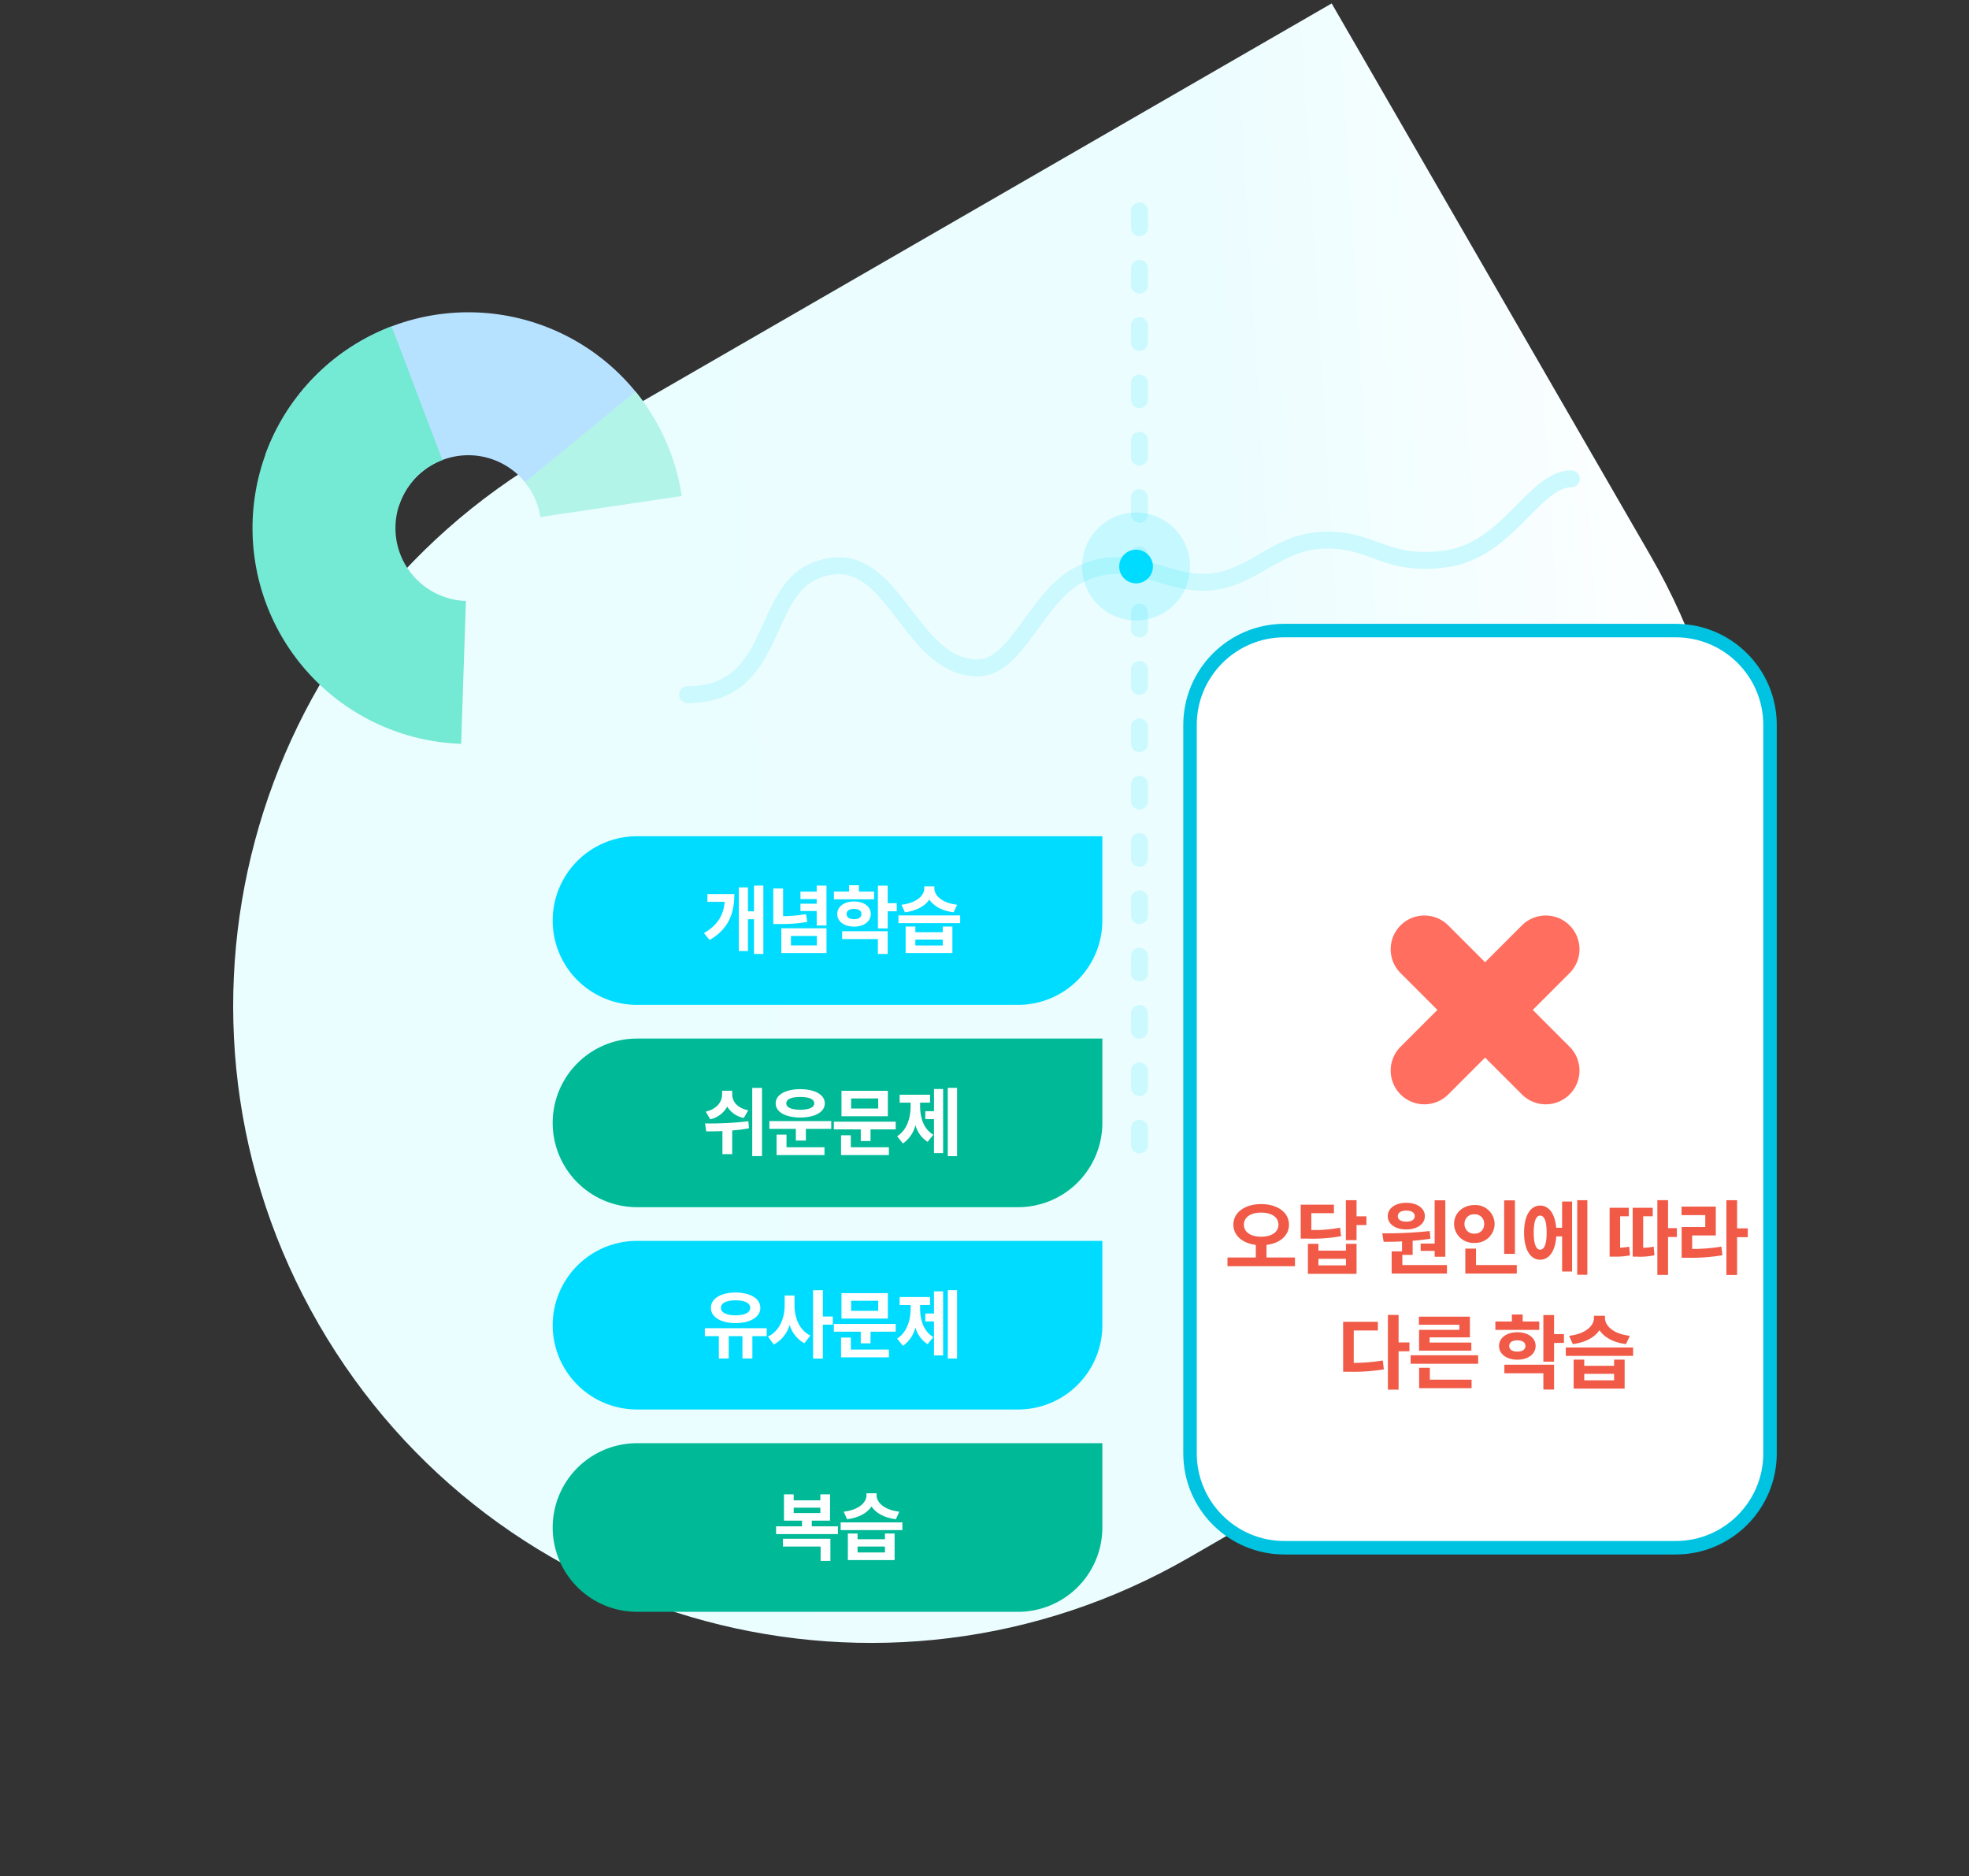 <svg xmlns="http://www.w3.org/2000/svg" xmlns:xlink="http://www.w3.org/1999/xlink" width="583.908" height="556.373" viewBox="0 0 583.908 556.373"><rect x="0" y="0" width="583.908" height="556.373" fill="#333333" stroke="none"/><defs><linearGradient id="a" x1="0.111" y1="0.263" x2="1.068" y2="0.666" gradientUnits="objectBoundingBox"><stop offset="0" stop-color="#eafdff"/><stop offset="0.589" stop-color="#ebfdff"/><stop offset="0.923" stop-color="#fff"/><stop offset="1" stop-color="#fff"/></linearGradient><clipPath id="b"><path d="M64,42.384A21.616,21.616,0,1,0,85.616,64,21.64,21.64,0,0,0,64,42.384M64,0A64,64,0,1,1,0,64,64,64,0,0,1,64,0Z" fill="#b3f4e8"/></clipPath></defs><g transform="translate(-131.746 -497)"><path d="M189,0H456V189c0,104.382-84.618,189-189,189H189C84.618,378,0,293.382,0,189S84.618,0,189,0Z" transform="translate(131.746 726.016) rotate(-30)" fill="url(#a)"/><path d="M0,0H537V500H0Z" transform="translate(153.647 497)" fill="#c4b2ff" opacity="0"/><g transform="translate(482.647 682)" fill="#fff"><path d="M 146 274 L 30 274 C 26.219 274 22.552 273.26 19.102 271.8 C 15.768 270.39 12.773 268.371 10.201 265.799 C 7.629 263.227 5.61 260.232 4.2 256.898 C 2.74 253.448 2 249.781 2 246 L 2 30 C 2 26.219 2.74 22.552 4.2 19.102 C 5.61 15.768 7.629 12.773 10.201 10.201 C 12.773 7.629 15.768 5.61 19.102 4.2 C 22.552 2.74 26.219 2 30 2 L 146 2 C 149.781 2 153.448 2.74 156.898 4.2 C 160.232 5.61 163.227 7.629 165.799 10.201 C 168.371 12.773 170.39 15.768 171.8 19.102 C 173.26 22.552 174 26.219 174 30 L 174 246 C 174 249.781 173.26 253.448 171.8 256.898 C 170.39 260.232 168.371 263.227 165.799 265.799 C 163.227 268.371 160.232 270.39 156.898 271.8 C 153.448 273.26 149.781 274 146 274 Z" stroke="none"/><path d="M 30 4 C 26.488 4 23.084 4.687 19.881 6.042 C 16.785 7.351 14.004 9.226 11.615 11.615 C 9.226 14.004 7.351 16.785 6.042 19.881 C 4.687 23.084 4 26.488 4 30 L 4 246 C 4 249.512 4.687 252.916 6.042 256.119 C 7.351 259.215 9.226 261.996 11.615 264.385 C 14.004 266.774 16.785 268.649 19.881 269.958 C 23.084 271.313 26.488 272 30 272 L 146 272 C 149.512 272 152.916 271.313 156.119 269.958 C 159.215 268.649 161.996 266.774 164.385 264.385 C 166.774 261.996 168.649 259.215 169.958 256.119 C 171.313 252.916 172 249.512 172 246 L 172 30 C 172 26.488 171.313 23.084 169.958 19.881 C 168.649 16.785 166.774 14.004 164.385 11.615 C 161.996 9.226 159.215 7.351 156.119 6.042 C 152.916 4.687 149.512 4 146 4 L 30 4 M 30 0 L 146 0 C 162.569 0 176 13.431 176 30 L 176 246 C 176 262.569 162.569 276 146 276 L 30 276 C 13.431 276 0 262.569 0 246 L 0 30 C 0 13.431 13.431 0 30 0 Z" stroke="none" fill="#00c3e1"/></g><path d="M961.464,1100.782v283.173" transform="translate(-491.816 -541.224)" fill="none" stroke="#ccf9fe" stroke-linecap="round" stroke-width="5" stroke-dasharray="5 12"/><path d="M-1645.135,1871.881c26.569,0,21.679-29.842,37.44-36.572,23.491-10.03,27.275,28.643,48.625,28.643,11.78,0,17.372-21.531,30.468-27.809,14.5-6.952,23.861,2.432,36.341,2.432,13.7,0,20.947-11.449,34.317-12.409,16.034-1.15,18.888,7.927,37.438,5.486,18.719-2.461,26.4-23.771,37.437-23.771" transform="translate(1980.782 -1168.881)" fill="none" stroke="#cbf9fd" stroke-linecap="round" stroke-linejoin="round" stroke-width="5"/><g transform="translate(-25.353 233)"><circle cx="16" cy="16" r="16" transform="translate(478 416)" fill="#00dcff" opacity="0.16"/><circle cx="5" cy="5" r="5" transform="translate(489 427)" fill="#00dcff"/></g><path d="M0,0,36,36" transform="translate(554.147 778.5)" fill="none" stroke="#ff6e5f" stroke-linecap="round" stroke-width="20"/><path d="M36,0,0,36" transform="translate(554.147 778.5)" fill="none" stroke="#ff6e5f" stroke-linecap="round" stroke-width="20"/><g transform="matrix(0.809, 0.588, -0.588, 0.809, 256.488, 564.209)" clip-path="url(#b)"><path d="M78.92,51.568V131.9L0,101.722V0Z" transform="matrix(0.259, 0.966, -0.966, 0.259, 93.289, -24.272)" fill="#b7e2ff"/><path d="M-317.681,1041.234l55.919,82.593-113.7-10.624L-396.6,989.666Z" transform="translate(381.681 -977.234)" fill="#74e9d3"/><path d="M88.159,0,0,12.948,77.5,45.1,78,28.927Z" transform="translate(52.303 58.574) rotate(-67)" fill="#b3f4e8"/></g><path d="M25,0H163V25a25,25,0,0,1-25,25H25A25,25,0,0,1,25,0Z" transform="translate(295.647 745)" fill="#00dcff"/><path d="M-37.114-15.862v2.31h5.126c-.374,3.982-2.09,6.908-6.16,9.284l1.694,2.024c5.654-3.3,7.326-7.942,7.326-13.618ZM-23.3-18.37v7.634h-1.8v-7.106h-2.706V1.034H-25.1V-8.4h1.8v10.3h2.772V-18.37ZM-7.876-9.9a43.152,43.152,0,0,1-6.8.594v-8.206h-2.9V-6.974h1.584a46.117,46.117,0,0,0,8.47-.616Zm-4.466,6.468h7.678V-.616h-7.678ZM-15.2,1.65H-1.8V-5.7H-15.2ZM-4.708-18.37v1.8H-9.526v2.2h4.818V-13H-9.526v2.178h4.818v4.29h2.9V-18.37ZM12.32-16.588H7.81V-18.48H4.884v1.892H.4V-14.3H12.32ZM4.158-9.944c0-1.012.88-1.518,2.2-1.518,1.3,0,2.2.506,2.2,1.518,0,1.034-.9,1.54-2.2,1.54C5.038-8.4,4.158-8.91,4.158-9.944Zm7.172,0c0-2.2-2.046-3.718-4.972-3.718-2.9,0-4.972,1.518-4.972,3.718,0,2.222,2.068,3.74,4.972,3.74C9.284-6.2,11.33-7.722,11.33-9.944ZM2.838-2.508h10.6V1.914h2.9V-4.84H2.838ZM19.03-13.156H16.346v-5.192h-2.9V-5.676h2.9v-5.082H19.03Zm17.908.462c-4.554-.506-6.754-2.794-6.754-4.84v-.616H27.192v.616c0,2.068-2.2,4.312-6.754,4.84L21.45-10.45c3.454-.44,5.962-1.848,7.238-3.784,1.3,1.936,3.762,3.366,7.216,3.784ZM32.67-.594H24.552v-1.76H32.67Zm0-3.938H24.552V-6.226H21.67V1.65H35.53V-6.226H32.67ZM19.536-9.526v2.288h18.3V-9.526Z" transform="translate(378.647 778)" fill="#fff"/><path d="M25,0H163V25a25,25,0,0,1-25,25H25A25,25,0,0,1,25,0Z" transform="translate(295.647 805)" fill="#00b996"/><path d="M-25.014-11.726c-3.366-.726-4.752-2.662-4.752-4.774v-1.034h-2.992V-16.5c0,2.2-1.452,4.356-4.862,5.17l1.342,2.266a7.551,7.551,0,0,0,5.038-3.762A7.25,7.25,0,0,0-26.312-9.46Zm.044,3.234a95.031,95.031,0,0,1-12.848.66l.352,2.354c1.43,0,3.058,0,4.8-.088V1.276h2.9V-5.742a47.311,47.311,0,0,0,4.972-.66Zm1.144-9.878V1.848h2.9V-18.37Zm14.234,2.684c2.574,0,4.158.638,4.158,1.892S-7.018-11.9-9.592-11.9c-2.53,0-4.136-.638-4.136-1.892S-12.122-15.686-9.592-15.686Zm0,6.094c4.378,0,7.282-1.628,7.282-4.2,0-2.552-2.9-4.2-7.282-4.2-4.356,0-7.282,1.65-7.282,4.2C-16.874-11.22-13.948-9.592-9.592-9.592Zm-4.07,5.06H-16.61V1.54H-2.4V-.77H-13.662Zm-5.082-4v2.31h7.854V-2.75h2.97V-6.226H-.4v-2.31ZM13.53-12.254H5.5v-2.992h8.03Zm2.86-5.258H2.64v7.546H16.39ZM5.412-4.334h-2.9V1.54H16.7V-.77H5.412ZM.374-8.36v2.288H8.36v3.454h2.9V-6.072h7.458V-8.36ZM25.96-13.992h2.948v-2.354h-9.02v2.354h3.256V-13c0,3.476-1.056,7.106-4,8.976l1.716,2.134a9.406,9.406,0,0,0,3.718-5.434,8.464,8.464,0,0,0,3.608,4.95l1.694-2.112C26.95-6.2,25.96-9.614,25.96-13Zm4.114,2.53H27.5v2.354h2.574V.968H32.78V-18.04H30.074Zm4.092-6.93V1.87h2.75V-18.392Z" transform="translate(378.647 838)" fill="#fff"/><path d="M25,0H163V25a25,25,0,0,1-25,25H25A25,25,0,0,1,25,0Z" transform="translate(295.647 865)" fill="#00dcff"/><path d="M-28.754-15.378c2.64,0,4.334.792,4.334,2.222,0,1.452-1.694,2.222-4.334,2.222-2.662,0-4.356-.77-4.356-2.222C-33.11-14.586-31.416-15.378-28.754-15.378Zm0,6.754c4.312,0,7.326-1.76,7.326-4.532,0-2.75-3.014-4.532-7.326-4.532-4.334,0-7.326,1.782-7.326,4.532C-36.08-10.384-33.088-8.624-28.754-8.624Zm9.218,1.518H-37.884v2.354h4.158V1.87H-30.8V-4.752h4.07V1.87h2.948V-4.752h4.246Zm8.25-9.7h-2.926v2.948c0,3.762-1.54,7.634-4.95,9.24l1.738,2.354A9.663,9.663,0,0,0-12.738-8.1,9.227,9.227,0,0,0-8.36-2.64L-6.6-4.928c-3.256-1.606-4.686-5.28-4.686-8.932ZM.066-10.582H-2.882V-18.37h-2.9V1.892h2.9V-8.162H.066ZM13.53-12.254H5.5v-2.992h8.03Zm2.86-5.258H2.64v7.546H16.39ZM5.412-4.334h-2.9V1.54H16.7V-.77H5.412ZM.374-8.36v2.288H8.36v3.454h2.9V-6.072h7.458V-8.36ZM25.96-13.992h2.948v-2.354h-9.02v2.354h3.256V-13c0,3.476-1.056,7.106-4,8.976l1.716,2.134a9.406,9.406,0,0,0,3.718-5.434,8.464,8.464,0,0,0,3.608,4.95l1.694-2.112C26.95-6.2,25.96-9.614,25.96-13Zm4.114,2.53H27.5v2.354h2.574V.968H32.78V-18.04H30.074Zm4.092-6.93V1.87h2.75V-18.392Z" transform="translate(378.647 898)" fill="#fff"/><path d="M25,0H163V25a25,25,0,0,1-25,25H25A25,25,0,0,1,25,0Z" transform="translate(295.647 925)" fill="#00b996"/><path d="M-16.72-2.354H-5.544V1.914h2.9V-4.664H-16.72Zm3.19-11.528h7.9V-12.3h-7.9ZM-8.162-8.36v-1.672H-2.75v-7.81H-5.632v1.782h-7.9v-1.782h-2.882v7.81h5.346V-8.36h-7.678v2.31H-.418V-8.36ZM17.8-12.694c-4.554-.506-6.754-2.794-6.754-4.84v-.616H8.052v.616c0,2.068-2.2,4.312-6.754,4.84L2.31-10.45c3.454-.44,5.962-1.848,7.238-3.784,1.3,1.936,3.762,3.366,7.216,3.784ZM13.53-.594H5.412v-1.76H13.53Zm0-3.938H5.412V-6.226H2.53V1.65H16.39V-6.226H13.53ZM.4-9.526v2.288H18.7V-9.526Z" transform="translate(380.647 958)" fill="#fff"/><path d="M-72.024-12.816c0-2.256,2.088-3.576,5.112-3.576,3.048,0,5.136,1.32,5.136,3.576S-63.864-9.24-66.912-9.24C-69.936-9.24-72.024-10.56-72.024-12.816Zm6.7,9.744V-6.816c3.912-.456,6.672-2.712,6.672-6,0-3.7-3.528-6.1-8.256-6.1-4.7,0-8.232,2.4-8.232,6.1,0,3.288,2.76,5.52,6.648,6v3.744h-8.4V-.5H-56.88V-3.072Zm21.816-8.856a39.79,39.79,0,0,1-8.52.7v-4.992h6.7v-2.52h-9.84V-8.688h1.848A46.082,46.082,0,0,0-43.2-9.408ZM-41.76-.744h-8.16V-2.688h8.16Zm0-4.368h-8.16V-7.128h-3.12v8.9h14.424v-8.9H-41.76Zm6.072-10.176h-2.928v-4.776h-3.168V-8.208h3.168V-12.7h2.928ZM-19.608-7.2v2.16h4.152v1.752h3.168V-20.04h-3.168V-7.2Zm-4.248-9.792c1.464,0,2.5.576,2.5,1.656s-1.032,1.632-2.5,1.632c-1.488,0-2.52-.552-2.52-1.632S-25.344-16.992-23.856-16.992Zm0,5.592c3.216,0,5.5-1.584,5.5-3.936s-2.28-3.96-5.5-3.96c-3.24,0-5.5,1.608-5.5,3.96S-27.1-11.4-23.856-11.4ZM-25.032-.84V-3.864h3.048V-8.04c1.776-.144,3.552-.336,5.28-.624l-.216-2.256a121.085,121.085,0,0,1-14.064.672l.408,2.52c1.656,0,3.5-.024,5.448-.12V-4.9H-28.2V1.68h16.392V-.84ZM8.352-20.016H5.16V-4.152H8.352ZM-6.6-13.008a2.758,2.758,0,0,1,2.928-2.88,2.726,2.726,0,0,1,2.9,2.88,2.733,2.733,0,0,1-2.9,2.856A2.765,2.765,0,0,1-6.6-13.008Zm8.928,0a5.673,5.673,0,0,0-6-5.616c-3.384,0-6.024,2.352-6.024,5.616A5.7,5.7,0,0,0-3.672-7.416,5.684,5.684,0,0,0,2.328-13.008ZM-3.192-.84V-5.712H-6.36V1.68H8.9V-.84ZM15.84-5.4c-1.2,0-1.92-1.656-1.92-5.064,0-3.384.72-5.04,1.92-5.04,1.224,0,1.92,1.656,1.92,5.04C17.76-7.056,17.064-5.4,15.84-5.4Zm6.5-6.5H20.592c-.36-4.128-2.136-6.576-4.752-6.576-2.928,0-4.776,3.024-4.776,8.016,0,5.016,1.848,8.04,4.776,8.04,2.688,0,4.488-2.592,4.776-6.912h1.728V1.08H25.3V-19.68H22.344Zm4.488-8.16V2.04h3v-22.1Zm12.72,4.752H42.12v-2.52H36.432v14.5H37.56a22.685,22.685,0,0,0,4.92-.384l-.24-2.568a22.573,22.573,0,0,1-2.688.312Zm6.84,0h2.832v-2.52H43.272v14.5h1.176a19.131,19.131,0,0,0,5.28-.432l-.24-2.544a14.369,14.369,0,0,1-3.1.336Zm9.984,3.528H53.76v-8.3H50.592V2.088H53.76V-9.168h2.616Zm4.536,2.16H67.92v-8.544H57.768v2.52H64.8v3.528H57.792V-3h1.872a54.8,54.8,0,0,0,10.2-.744l-.288-2.568a50.285,50.285,0,0,1-8.664.7ZM77.4-11.712H74.232v-8.352H71.064V2.112h3.168V-9.1H77.4ZM-39.444,18.568h7.152V16h-10.3V30.808h1.872a55.029,55.029,0,0,0,10.2-.72l-.312-2.616a54.945,54.945,0,0,1-8.616.7Zm16.512,3.552h-3.216V13.96h-3.168V36.112h3.168V24.736h3.216Zm14.808-3.744H-20.076v6.168h15.5v-2.4H-16.956V20.608H-5V14.464h-15.12v2.4h12Zm-8.76,11.256h-3.168V35.68H-4.5V33.16H-16.884Zm-5.688-3.72v2.52H-2.556v-2.52ZM15.564,15.9h-4.92V13.84H7.452V15.9h-4.9v2.5H15.564Zm-8.9,7.248c0-1.1.96-1.656,2.4-1.656,1.416,0,2.4.552,2.4,1.656,0,1.128-.984,1.68-2.4,1.68C7.62,24.832,6.66,24.28,6.66,23.152Zm7.824,0c0-2.4-2.232-4.056-5.424-4.056-3.168,0-5.424,1.656-5.424,4.056,0,2.424,2.256,4.08,5.424,4.08C12.252,27.232,14.484,25.576,14.484,23.152ZM5.22,31.264H16.788v4.824h3.168V28.72H5.22ZM22.884,19.648H19.956V13.984H16.788V27.808h3.168V22.264h2.928Zm19.536.5c-4.968-.552-7.368-3.048-7.368-5.28V14.2H31.788v.672c0,2.256-2.4,4.7-7.368,5.28l1.1,2.448c3.768-.48,6.5-2.016,7.9-4.128,1.416,2.112,4.1,3.672,7.872,4.128Zm-4.656,13.2H28.908v-1.92h8.856Zm0-4.3H28.908V27.208H25.764V35.8h15.12V27.208h-3.12ZM23.436,23.608v2.5H43.4v-2.5Z" transform="translate(572.647 873)" fill="#f05a46"/><path d="M0,0H537V500H0Z" transform="translate(153.647 497)" fill="#c4b2ff" opacity="0"/></g></svg>